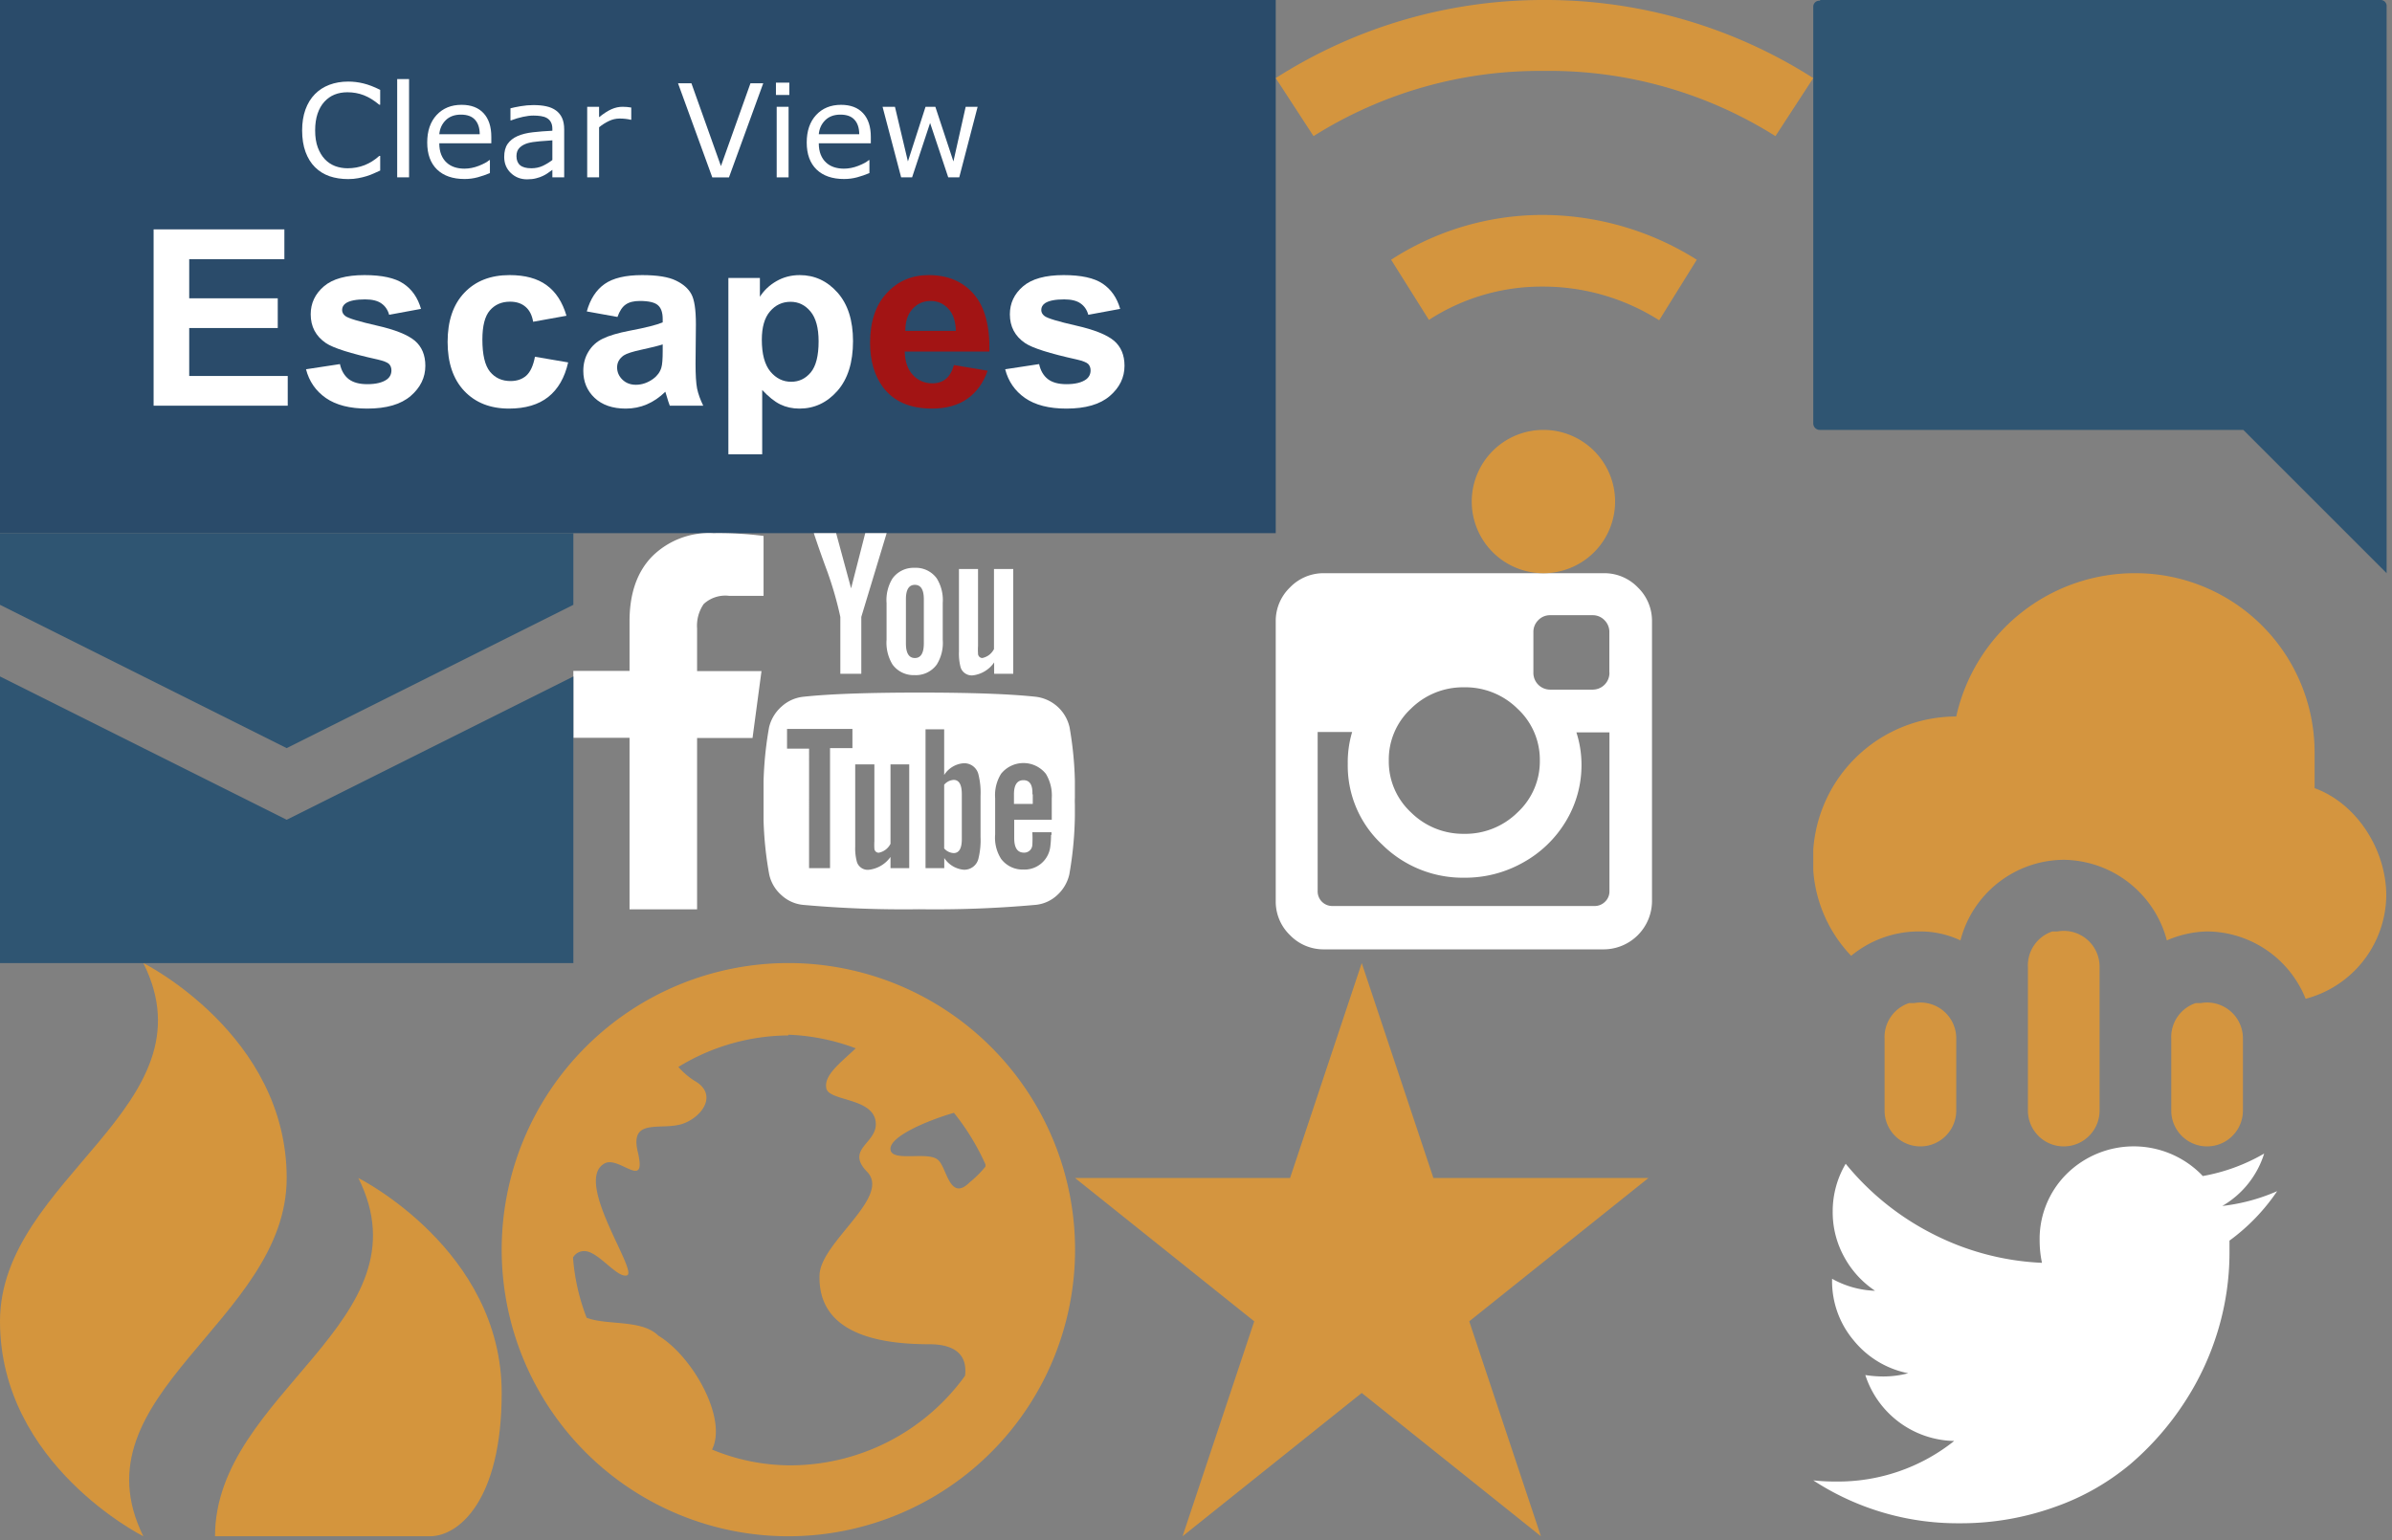 <?xml version="1.0" encoding="UTF-8" standalone="no"?><svg width="267" height="172" viewBox="0 0 267 172" xmlns="http://www.w3.org/2000/svg" xmlns:xlink="http://www.w3.org/1999/xlink"><rect x="0" y="0" width="267" height="172" fill="#808080" stroke="none"/><svg id="clear-view-escapes" data-name="Layer 1" width="142.4" height="59.53" version="1.1" viewBox="0 0 142.4 59.53" xmlns="http://www.w3.org/2000/svg"><defs id="adefs3"><style id="astyle5"/></defs><path id="arect4171" opacity="1" fill="#2a4b6a" fill-opacity="1" fill-rule="nonzero" stroke="none" stroke-width="1" stroke-linecap="round" stroke-linejoin="miter" stroke-miterlimit="4" stroke-dasharray="none" stroke-opacity="1" d="M-13.667-12.425h170v84.4h-170z"/><path id="apath4154" style="line-height:125%" d="M42.437 19.042q-.388.17-.705.318-.31.148-.819.31-.43.134-.938.226-.501.099-1.108.099-1.143 0-2.081-.318-.932-.324-1.623-1.008-.677-.67-1.058-1.7-.381-1.038-.381-2.407 0-1.298.366-2.321.367-1.023 1.059-1.729.67-.684 1.615-1.044.953-.36 2.11-.36.847 0 1.686.205.847.205 1.877.72v1.658h-.106q-.868-.727-1.721-1.059-.854-.331-1.828-.331-.797 0-1.439.26-.635.255-1.136.798-.487.53-.762 1.34-.268.805-.268 1.863 0 1.108.296 1.905.304.797.776 1.298.494.523 1.15.777.664.246 1.397.246 1.01 0 1.891-.345.882-.346 1.651-1.037h.1v1.636z" font-style="normal" font-weight="400" font-size="medium" font-family="sans-serif" letter-spacing="0" word-spacing="0" fill="#fff" fill-opacity="1" stroke="none" stroke-width="1" stroke-linecap="butt" stroke-linejoin="miter" stroke-opacity="1"/><path id="apath4156" style="line-height:125%" d="M45.661 19.804h-1.326V8.826h1.326v10.978z" font-style="normal" font-weight="400" font-size="medium" font-family="sans-serif" letter-spacing="0" word-spacing="0" fill="#fff" fill-opacity="1" stroke="none" stroke-width="1" stroke-linecap="butt" stroke-linejoin="miter" stroke-opacity="1"/><path id="apath4158" style="line-height:125%" d="M54.84 16.002h-5.806q0 .726.219 1.27.218.536.6.881.366.34.867.508.508.17 1.115.17.804 0 1.616-.318.818-.324 1.164-.635h.07v1.447q-.67.282-1.368.472-.699.19-1.468.19-1.961 0-3.062-1.057-1.1-1.066-1.1-3.02 0-1.933 1.05-3.07 1.059-1.135 2.78-1.135 1.595 0 2.456.931.868.931.868 2.646v.72zm-1.29-1.016q-.008-1.045-.53-1.616-.515-.572-1.573-.572-1.065 0-1.7.628-.628.628-.713 1.56h4.516z" font-style="normal" font-weight="400" font-size="medium" font-family="sans-serif" letter-spacing="0" word-spacing="0" fill="#fff" fill-opacity="1" stroke="none" stroke-width="1" stroke-linecap="butt" stroke-linejoin="miter" stroke-opacity="1"/><path id="apath4160" style="line-height:125%" d="M62.976 19.804h-1.32v-.84q-.176.12-.48.34-.296.211-.578.338-.332.162-.762.268-.43.113-1.009.113-1.065 0-1.806-.705-.741-.706-.741-1.8 0-.896.381-1.446.388-.557 1.1-.875.72-.317 1.73-.43 1.008-.113 2.165-.17v-.204q0-.452-.162-.748-.155-.296-.452-.466-.282-.162-.677-.218-.395-.057-.825-.057-.522 0-1.165.141-.642.134-1.326.395h-.07v-1.347q.388-.106 1.121-.233.734-.127 1.447-.127.832 0 1.446.141.621.134 1.073.466.444.324.677.84.233.514.233 1.276v5.348zm-1.32-1.94V15.67q-.606.035-1.432.106-.818.07-1.298.204-.572.163-.924.508-.353.339-.353.939 0 .677.409 1.023.41.338 1.249.338.698 0 1.277-.268.578-.275 1.072-.656z" font-style="normal" font-weight="400" font-size="medium" font-family="sans-serif" letter-spacing="0" word-spacing="0" fill="#fff" fill-opacity="1" stroke="none" stroke-width="1" stroke-linecap="butt" stroke-linejoin="miter" stroke-opacity="1"/><path id="apath4162" style="line-height:125%" d="M70.462 13.37h-.071q-.296-.07-.579-.099-.275-.035-.656-.035-.614 0-1.185.275-.571.268-1.1.698v5.595h-1.327v-7.88h1.326v1.164q.79-.635 1.39-.896.607-.269 1.235-.269.346 0 .5.022.156.014.467.063v1.362z" font-style="normal" font-weight="400" font-size="medium" font-family="sans-serif" letter-spacing="0" word-spacing="0" fill="#fff" fill-opacity="1" stroke="none" stroke-width="1" stroke-linecap="butt" stroke-linejoin="miter" stroke-opacity="1"/><path id="apath4164" style="line-height:125%" d="M85.194 9.299l-3.825 10.505h-1.862L75.683 9.3h1.495l3.295 9.243 3.295-9.243h1.426z" font-style="normal" font-weight="400" font-size="medium" font-family="sans-serif" letter-spacing="0" word-spacing="0" fill="#fff" fill-opacity="1" stroke="none" stroke-width="1" stroke-linecap="butt" stroke-linejoin="miter" stroke-opacity="1"/><path id="apath4166" style="line-height:125%" d="M88.107 10.604h-1.495V9.228h1.495v1.376zm-.084 9.2h-1.327v-7.88h1.327v7.88z" font-style="normal" font-weight="400" font-size="medium" font-family="sans-serif" letter-spacing="0" word-spacing="0" fill="#fff" fill-opacity="1" stroke="none" stroke-width="1" stroke-linecap="butt" stroke-linejoin="miter" stroke-opacity="1"/><path id="apath4168" style="line-height:125%" d="M97.202 16.002h-5.807q0 .726.219 1.27.219.536.6.881.367.34.868.508.508.17 1.114.17.805 0 1.616-.318.819-.324 1.164-.635h.07v1.447q-.67.282-1.368.472-.698.19-1.468.19-1.961 0-3.062-1.057-1.1-1.066-1.1-3.02 0-1.933 1.051-3.07 1.058-1.135 2.78-1.135 1.594 0 2.455.931.868.931.868 2.646v.72zm-1.291-1.016q-.007-1.045-.53-1.616-.514-.572-1.573-.572-1.065 0-1.7.628-.628.628-.713 1.56h4.516z" font-style="normal" font-weight="400" font-size="medium" font-family="sans-serif" letter-spacing="0" word-spacing="0" fill="#fff" fill-opacity="1" stroke="none" stroke-width="1" stroke-linecap="butt" stroke-linejoin="miter" stroke-opacity="1"/><path id="apath4170" style="line-height:125%" d="M109.126 11.923l-2.053 7.881h-1.228l-2.025-6.074-2.01 6.074h-1.221l-2.075-7.88h1.383l1.447 6.102 1.968-6.103h1.094l2.018 6.103 1.368-6.103h1.334z" font-style="normal" font-weight="400" font-size="medium" font-family="sans-serif" letter-spacing="0" word-spacing="0" fill="#fff" fill-opacity="1" stroke="none" stroke-width="1" stroke-linecap="butt" stroke-linejoin="miter" stroke-opacity="1"/><path id="apath4190" style="line-height:125%;-inkscape-font-specification:'Arial Bold';text-align:center" d="M17.146 45.299V25.613h14.596v3.33H21.12v4.365h9.883v3.316H21.12v5.358h10.998v3.317H17.146z" font-style="normal" font-variant="normal" font-weight="700" font-stretch="normal" font-size="medium" font-family="Arial" letter-spacing="0" word-spacing="0" text-anchor="middle" fill="#fff" fill-opacity="1" stroke="none" stroke-width="1" stroke-linecap="butt" stroke-linejoin="miter" stroke-opacity="1"/><path id="apath4192" style="line-height:125%;-inkscape-font-specification:'Arial Bold';text-align:center" d="M34.159 41.23l3.786-.577q.242 1.1.98 1.678.739.564 2.068.564 1.464 0 2.202-.537.497-.376.497-1.007 0-.43-.268-.712-.282-.268-1.262-.497-4.566-1.007-5.788-1.84-1.692-1.154-1.692-3.209 0-1.853 1.464-3.115 1.464-1.262 4.538-1.262 2.928 0 4.351.953 1.423.954 1.96 2.82l-3.558.658q-.228-.832-.873-1.275-.63-.444-1.812-.444-1.49 0-2.135.417-.43.295-.43.765 0 .403.376.685.51.376 3.518 1.06 3.021.685 4.216 1.68 1.182 1.006 1.182 2.806 0 1.96-1.638 3.37-1.638 1.41-4.848 1.41-2.913 0-4.619-1.182-1.692-1.181-2.215-3.21z" font-style="normal" font-variant="normal" font-weight="700" font-stretch="normal" font-size="medium" font-family="Arial" letter-spacing="0" word-spacing="0" text-anchor="middle" fill="#fff" fill-opacity="1" stroke="none" stroke-width="1" stroke-linecap="butt" stroke-linejoin="miter" stroke-opacity="1"/><path id="apath4194" style="line-height:125%;-inkscape-font-specification:'Arial Bold';text-align:center" d="M63.23 35.255l-3.72.671q-.188-1.115-.86-1.678-.657-.564-1.718-.564-1.41 0-2.256.98-.832.967-.832 3.25 0 2.537.846 3.584.859 1.048 2.296 1.048 1.074 0 1.759-.604.685-.618.967-2.109l3.706.632q-.578 2.55-2.216 3.853-1.638 1.303-4.39 1.303-3.13 0-4.996-1.974-1.853-1.974-1.853-5.465 0-3.532 1.867-5.492 1.866-1.974 5.048-1.974 2.605 0 4.136 1.128 1.544 1.114 2.216 3.41z" font-style="normal" font-variant="normal" font-weight="700" font-stretch="normal" font-size="medium" font-family="Arial" letter-spacing="0" word-spacing="0" text-anchor="middle" fill="#fff" fill-opacity="1" stroke="none" stroke-width="1" stroke-linecap="butt" stroke-linejoin="miter" stroke-opacity="1"/><path id="apath4196" style="line-height:125%;-inkscape-font-specification:'Arial Bold';text-align:center" d="M68.923 35.389l-3.424-.618q.577-2.068 1.987-3.061 1.41-.994 4.19-.994 2.524 0 3.76.604 1.235.591 1.732 1.518.51.913.51 3.37l-.04 4.404q0 1.88.174 2.78.188.886.685 1.907h-3.733q-.148-.376-.362-1.115-.094-.336-.135-.443-.967.94-2.068 1.41-1.1.47-2.35.47-2.202 0-3.477-1.195-1.262-1.195-1.262-3.021 0-1.209.577-2.149.577-.953 1.611-1.45 1.048-.51 3.008-.886 2.645-.497 3.666-.927v-.376q0-1.087-.537-1.544-.537-.47-2.028-.47-1.007 0-1.57.403-.565.39-.914 1.383zm5.049 3.061q-.725.242-2.296.578-1.571.335-2.055.658-.738.523-.738 1.33 0 .791.59 1.369.591.577 1.504.577 1.021 0 1.947-.671.685-.51.9-1.249.148-.483.148-1.84v-.752z" font-style="normal" font-variant="normal" font-weight="700" font-stretch="normal" font-size="medium" font-family="Arial" letter-spacing="0" word-spacing="0" text-anchor="middle" fill="#fff" fill-opacity="1" stroke="none" stroke-width="1" stroke-linecap="butt" stroke-linejoin="miter" stroke-opacity="1"/><path id="apath4198" style="line-height:125%;-inkscape-font-specification:'Arial Bold';text-align:center" d="M81.303 31.038h3.518v2.095q.685-1.074 1.853-1.746 1.169-.671 2.592-.671 2.484 0 4.216 1.947 1.733 1.947 1.733 5.425 0 3.572-1.746 5.559-1.746 1.974-4.23 1.974-1.181 0-2.148-.47-.954-.47-2.014-1.611v7.183h-3.774V31.038zm3.733 6.889q0 2.403.954 3.558.953 1.141 2.323 1.141 1.316 0 2.188-1.047.873-1.06.873-3.464 0-2.243-.9-3.33-.9-1.088-2.228-1.088-1.384 0-2.297 1.074-.913 1.061-.913 3.156z" font-style="normal" font-variant="normal" font-weight="700" font-stretch="normal" font-size="medium" font-family="Arial" letter-spacing="0" word-spacing="0" text-anchor="middle" fill="#fff" fill-opacity="1" stroke="none" stroke-width="1" stroke-linecap="butt" stroke-linejoin="miter" stroke-opacity="1"/><path id="apath4200" style="line-height:125%;-inkscape-font-specification:'Arial Bold';text-align:center" d="M106.48 40.76l3.76.631q-.725 2.068-2.296 3.156-1.558 1.074-3.907 1.074-3.72 0-5.506-2.43-1.41-1.948-1.41-4.915 0-3.545 1.853-5.546 1.853-2.014 4.687-2.014 3.182 0 5.022 2.108 1.84 2.095 1.759 6.432h-9.454q.04 1.679.914 2.618.872.927 2.175.927.886 0 1.49-.483.605-.484.913-1.558zm.215-3.814q-.04-1.638-.846-2.484-.805-.859-1.96-.859-1.236 0-2.041.9-.806.9-.792 2.443h5.64z" font-style="normal" font-variant="normal" font-weight="700" font-stretch="normal" font-size="medium" font-family="Arial" letter-spacing="0" word-spacing="0" text-anchor="middle" fill="#a21414" fill-opacity="1" stroke="none" stroke-width="1" stroke-linecap="butt" stroke-linejoin="miter" stroke-opacity="1"/><path id="apath4202" style="line-height:125%;-inkscape-font-specification:'Arial Bold';text-align:center" d="M112.2 41.23l3.787-.577q.242 1.1.98 1.678.739.564 2.068.564 1.464 0 2.202-.537.497-.376.497-1.007 0-.43-.268-.712-.282-.268-1.262-.497-4.566-1.007-5.788-1.84-1.692-1.154-1.692-3.209 0-1.853 1.464-3.115 1.464-1.262 4.538-1.262 2.928 0 4.351.953 1.423.954 1.96 2.82l-3.558.658q-.228-.832-.873-1.275-.63-.444-1.812-.444-1.49 0-2.135.417-.43.295-.43.765 0 .403.376.685.51.376 3.518 1.06 3.021.685 4.216 1.68 1.182 1.006 1.182 2.806 0 1.96-1.638 3.37-1.638 1.41-4.848 1.41-2.914 0-4.619-1.182-1.692-1.181-2.215-3.21z" font-style="normal" font-variant="normal" font-weight="700" font-stretch="normal" font-size="medium" font-family="Arial" letter-spacing="0" word-spacing="0" text-anchor="middle" fill="#fff" fill-opacity="1" stroke="none" stroke-width="1" stroke-linecap="butt" stroke-linejoin="miter" stroke-opacity="1"/></svg><svg id="comment" data-name="Layer 1" width="64" height="64" viewBox="0 0 64 64" x="202.4" xmlns="http://www.w3.org/2000/svg"><defs><style>.bcls-1{fill:#2f5572}</style></defs><path class="bcls-1" d="M.72.08A.67.67 0 0 0 0 .8v46.48a.72.72 0 0 0 .72.72H48l16 16V.72a.67.67 0 0 0-.72-.72H.8z"/></svg><svg id="facebook" data-name="Layer 1" width="21.23" height="42.01" viewBox="0 0 21.23 42.01" x="64" y="59.53" xmlns="http://www.w3.org/2000/svg"><defs><style>.ccls-1{fill:#fff}</style></defs><path class="ccls-1" d="M21.23.31V7H17.4a3.55 3.55 0 0 0-2.85.91 4.26 4.26 0 0 0-.74 2.72v4.77H21l-1 7.47h-6.19V42H6.27V22.85H0v-7.47h6.27V9.85q0-4.69 2.55-7.28A9 9 0 0 1 15.63 0a39.57 39.57 0 0 1 5.6.31z"/></svg><svg id="fire" data-name="Layer 1" width="56" height="64" viewBox="0 0 56 64" y="107.53" xmlns="http://www.w3.org/2000/svg"><defs><style>.dcls-1{fill:#d4953d}</style></defs><path class="dcls-1" d="M16 0C24 16 0 24 0 40s16 24 16 24C8.16 48.16 32 40 32 24S16 0 16 0zm24 24c8 16-16 24-16 40h24c3.2 0 8-4 8-16 0-16-16-24-16-24z"/></svg><svg id="globe" data-name="Layer 1" width="64" height="64" viewBox="0 0 64 64" x="56" y="107.53" xmlns="http://www.w3.org/2000/svg"><defs><style>.ecls-1{fill:#d4953f}</style></defs><path class="ecls-1" d="M32 0a32 32 0 1 0 32 32A32 32 0 0 0 32 0zm0 8a23.75 23.75 0 0 1 7.52 1.52c-1.68 1.6-3.6 3-3.28 4.48s5.52 1 5.52 4c0 2.16-3.36 2.8-1 5.28 2.8 2.8-5.12 7.84-5.28 11.52-.24 6.64 6.72 7.76 12.24 7.76 3.36 0 4.24 1.6 4 3.52a24.07 24.07 0 0 1-19.76 10 22.94 22.94 0 0 1-8.48-1.76c1.76-3.52-2.24-10.48-6-12.72-1.84-1.84-5.76-1.12-8-2a23.49 23.49 0 0 1-1.52-6.72 1.42 1.42 0 0 1 1.28-.72c1.52 0 3.6 3 4.72 2.72 1.4-.32-5.96-10.48-2.52-12.48 1.6-1 4.8 3.12 3.76-1.28-1-4.08 2.88-2.24 5.28-3.28 2.08-.88 3.6-3.28 1-4.72a8.55 8.55 0 0 1-1.76-1.52A23.75 23.75 0 0 1 32 8.08V8zm18.48 8.72A26.46 26.46 0 0 1 54 22.48v.24a11.78 11.78 0 0 1-1.76 1.76C50 26.72 49.68 22.8 48.72 22c-1-1-4.8.16-5.28-1-.56-1.48 4-3.4 7.04-4.28z"/></svg><svg id="instagram" data-name="Layer 1" width="42.01" height="42.01" viewBox="0 0 42.01 42.01" x="142.4" y="64" xmlns="http://www.w3.org/2000/svg"><defs><style>.fcls-1{fill:#fff}</style></defs><path class="fcls-1" d="M37.25 35.49V17.77h-3.69a11.77 11.77 0 0 1 .57 3.58 12.12 12.12 0 0 1-1.75 6.36 12.76 12.76 0 0 1-4.76 4.59 13.13 13.13 0 0 1-6.56 1.7 12.78 12.78 0 0 1-9.19-3.71 12 12 0 0 1-3.83-9 11.77 11.77 0 0 1 .49-3.56H4.68v17.76a1.63 1.63 0 0 0 1.6 1.67h29.3a1.63 1.63 0 0 0 1.17-.47 1.59 1.59 0 0 0 .5-1.2zm-7.77-14.57A7.75 7.75 0 0 0 27 15.14a8.28 8.28 0 0 0-6-2.4 8.25 8.25 0 0 0-5.91 2.39 7.75 7.75 0 0 0-2.47 5.78 7.75 7.75 0 0 0 2.47 5.79A8.25 8.25 0 0 0 21 29.1a8.28 8.28 0 0 0 6-2.4 7.75 7.75 0 0 0 2.48-5.78zm7.76-9.84V6.56a1.84 1.84 0 0 0-.54-1.31 1.8 1.8 0 0 0-1.31-.56h-4.78a1.8 1.8 0 0 0-1.31.56 1.84 1.84 0 0 0-.54 1.31v4.52A1.87 1.87 0 0 0 30.6 13h4.8a1.87 1.87 0 0 0 1.85-1.89zM42 5.39v31.23A5.41 5.41 0 0 1 36.62 42H5.39a5.19 5.19 0 0 1-3.8-1.59A5.19 5.19 0 0 1 0 36.62V5.39a5.19 5.19 0 0 1 1.59-3.8A5.19 5.19 0 0 1 5.39 0h31.23a5.19 5.19 0 0 1 3.8 1.59A5.19 5.19 0 0 1 42 5.39z"/></svg><svg id="mail" data-name="Layer 1" width="64" height="48" viewBox="0 0 64 48" y="59.53" xmlns="http://www.w3.org/2000/svg"><defs><style>.gcls-1{fill:#2f5572}</style></defs><path class="gcls-1" d="M0 0v8l32 16L64 8V0H0zm0 16v32h64V16L32 32z"/></svg><svg id="rain" data-name="Layer 1" width="64" height="64" viewBox="0 0 64 64" x="202.4" y="64" xmlns="http://www.w3.org/2000/svg"><defs><style>.hcls-1{fill:#d4953f}</style></defs><path class="hcls-1" d="M36 0a20.42 20.42 0 0 0-20 16A16 16 0 0 0 0 32a15.4 15.4 0 0 0 4.27 10.72A11.88 11.88 0 0 1 12 40a10.51 10.51 0 0 1 4.47 1A12 12 0 0 1 28 32a12.06 12.06 0 0 1 11.51 9A11.84 11.84 0 0 1 44 40a11.94 11.94 0 0 1 11 7.52A12.07 12.07 0 0 0 64 36c0-5.2-3.36-10.32-8-12v-4A20 20 0 0 0 36 0zm-9.27 40A4 4 0 0 0 24 44v16a4 4 0 1 0 8 0V44a4 4 0 0 0-4.71-4h-.56zm-16 8A4 4 0 0 0 8 52v8a4 4 0 1 0 8 0v-8a4 4 0 0 0-4.71-4h-.54zm32 0A4 4 0 0 0 40 52v8a4 4 0 1 0 8 0v-8a4 4 0 0 0-4.71-4h-.58z" transform="translate(-.04)"/></svg><svg id="star" data-name="Layer 1" width="64" height="64" viewBox="0 0 64 64" x="120" y="107.53" xmlns="http://www.w3.org/2000/svg"><defs><style>.icls-1{fill:#d4953f}</style></defs><path class="icls-1" d="M32 0l-8 24H0l20 16-8 24 20-16 20 16-8-24 20-16H40z"/></svg><svg id="twitter" data-name="Layer 1" width="51.78" height="42.06" viewBox="0 0 51.78 42.06" x="202.4" y="128" xmlns="http://www.w3.org/2000/svg"><defs><style>.jcls-1{fill:#fff}</style></defs><path class="jcls-1" d="M51.78 5a22.23 22.23 0 0 1-5.32 5.52v1.38a30.15 30.15 0 0 1-1.25 8.53 30.81 30.81 0 0 1-3.76 8.13 32.1 32.1 0 0 1-6.06 6.92 27 27 0 0 1-8.48 4.8 31 31 0 0 1-10.62 1.8A29.47 29.47 0 0 1 0 37.29a22.71 22.71 0 0 0 2.56.13 20.78 20.78 0 0 0 13.17-4.53 10.63 10.63 0 0 1-9.92-7.36 13.45 13.45 0 0 0 2 .16 11 11 0 0 0 2.79-.36 10.44 10.44 0 0 1-6.09-3.67 10.25 10.25 0 0 1-2.41-6.75v-.13a10.52 10.52 0 0 0 4.8 1.34 10.6 10.6 0 0 1-3.45-3.78 10.34 10.34 0 0 1-1.28-5.07 10.4 10.4 0 0 1 1.45-5.33 30.08 30.08 0 0 0 9.71 7.83A29.57 29.57 0 0 0 25.53 13a11.79 11.79 0 0 1-.26-2.43 10.23 10.23 0 0 1 3-7.48 10.64 10.64 0 0 1 15 0l.21.22A20.81 20.81 0 0 0 50.33.8a10.3 10.3 0 0 1-4.67 5.85A21.14 21.14 0 0 0 51.78 5z"/></svg><svg id="wifi" data-name="Layer 1" width="60" height="64" viewBox="0 0 60 64" x="142.4" xmlns="http://www.w3.org/2000/svg"><defs><style>.kcls-1{fill:#d4953e}</style></defs><path class="kcls-1" d="M29.88 0A55.39 55.39 0 0 0 0 8.72l4.22 6.48a47.32 47.32 0 0 1 25.66-7.28 47.31 47.31 0 0 1 25.9 7.28L60 8.72A55.53 55.53 0 0 0 29.88 0zm0 24a31.08 31.08 0 0 0-17 5l4.22 6.72A23.09 23.09 0 0 1 29.8 32a24.17 24.17 0 0 1 13 3.76L47 29a32.37 32.37 0 0 0-17.2-5h.07zm0 24a8 8 0 1 0 8 8 8 8 0 0 0-8-8z"/></svg><svg id="youtube" data-name="Layer 1" width="34.75" height="42" viewBox="0 0 34.75 42" x="85.23" y="59.53" xmlns="http://www.w3.org/2000/svg"><defs><style>.lcls-1{fill:#fff}</style></defs><path class="lcls-1" d="M22.13 29.15v5q0 1.57-.91 1.57a1.5 1.5 0 0 1-1.06-.52v-7.11a1.5 1.5 0 0 1 1.06-.54q.91 0 .91 1.6zm7.92 0v1.08h-2.1v-1.06q0-1.59 1.06-1.59t1 1.59zM7.42 24h2.5v-2.14h-7.3v2.2h2.46V37.4h2.34V24zm6.75 13.4h2.09V25.82h-2.09v8.86a1.86 1.86 0 0 1-1.31 1 .48.48 0 0 1-.49-.47 6.52 6.52 0 0 1 0-.82v-8.57h-2.14V35a5.79 5.79 0 0 0 .19 1.71 1.26 1.26 0 0 0 1.36.87 3.43 3.43 0 0 0 2.39-1.43v1.25zm10.05-3.47v-4.6A8.33 8.33 0 0 0 24 27a1.63 1.63 0 0 0-1.67-1.31A2.82 2.82 0 0 0 20.16 27v-5.1h-2.08v15.5h2.09v-1.13a2.91 2.91 0 0 0 2.18 1.31A1.62 1.62 0 0 0 24 36.27a8.61 8.61 0 0 0 .22-2.35zm7.92-.24v-.3H30a11.6 11.6 0 0 1 0 1.43.9.9 0 0 1-.94.85q-1.08 0-1.08-1.61V32h4.19v-2.41a4.65 4.65 0 0 0-.66-2.72 3.2 3.2 0 0 0-5 0 4.52 4.52 0 0 0-.66 2.72v4.05a4.4 4.4 0 0 0 .66 2.72 3 3 0 0 0 2.49 1.2 2.9 2.9 0 0 0 3-2.51 10.31 10.31 0 0 0 .09-1.36zM17.89 12.3V7.38q0-1.61-1-1.61t-1 1.61v4.92q0 1.64 1 1.64t1-1.64zm16.85 17.6a40.6 40.6 0 0 1-.61 8.2 4.45 4.45 0 0 1-1.36 2.32 4.1 4.1 0 0 1-2.39 1.08 125.31 125.31 0 0 1-13 .49 125.31 125.31 0 0 1-13-.49A4.15 4.15 0 0 1 2 40.42 4.28 4.28 0 0 1 .63 38.1 39.76 39.76 0 0 1 0 29.9a40.6 40.6 0 0 1 .61-8.2A4.45 4.45 0 0 1 2 19.37a4.25 4.25 0 0 1 2.41-1.1q4.29-.47 13-.47t13 .47a4.4 4.4 0 0 1 3.75 3.42 39.76 39.76 0 0 1 .58 8.21zM11.35 0h2.39l-2.83 9.35v6.35H8.57V9.35a39.68 39.68 0 0 0-1.43-5Q6.27 2 5.61 0H8.1l1.67 6.16zM20 7.8v4.1a4.59 4.59 0 0 1-.66 2.76 2.88 2.88 0 0 1-2.49 1.19 2.9 2.9 0 0 1-2.46-1.19 4.68 4.68 0 0 1-.66-2.76V7.8a4.59 4.59 0 0 1 .66-2.74 2.9 2.9 0 0 1 2.46-1.19 2.88 2.88 0 0 1 2.49 1.19A4.59 4.59 0 0 1 20 7.8zM27.87 4v11.7h-2.13v-1.27a3.37 3.37 0 0 1-2.41 1.45A1.31 1.31 0 0 1 22 15a6 6 0 0 1-.19-1.76V4h2.13v8.6a6.14 6.14 0 0 0 0 .82.49.49 0 0 0 .47.52 1.87 1.87 0 0 0 1.31-1V4h2.16z"/></svg></svg>